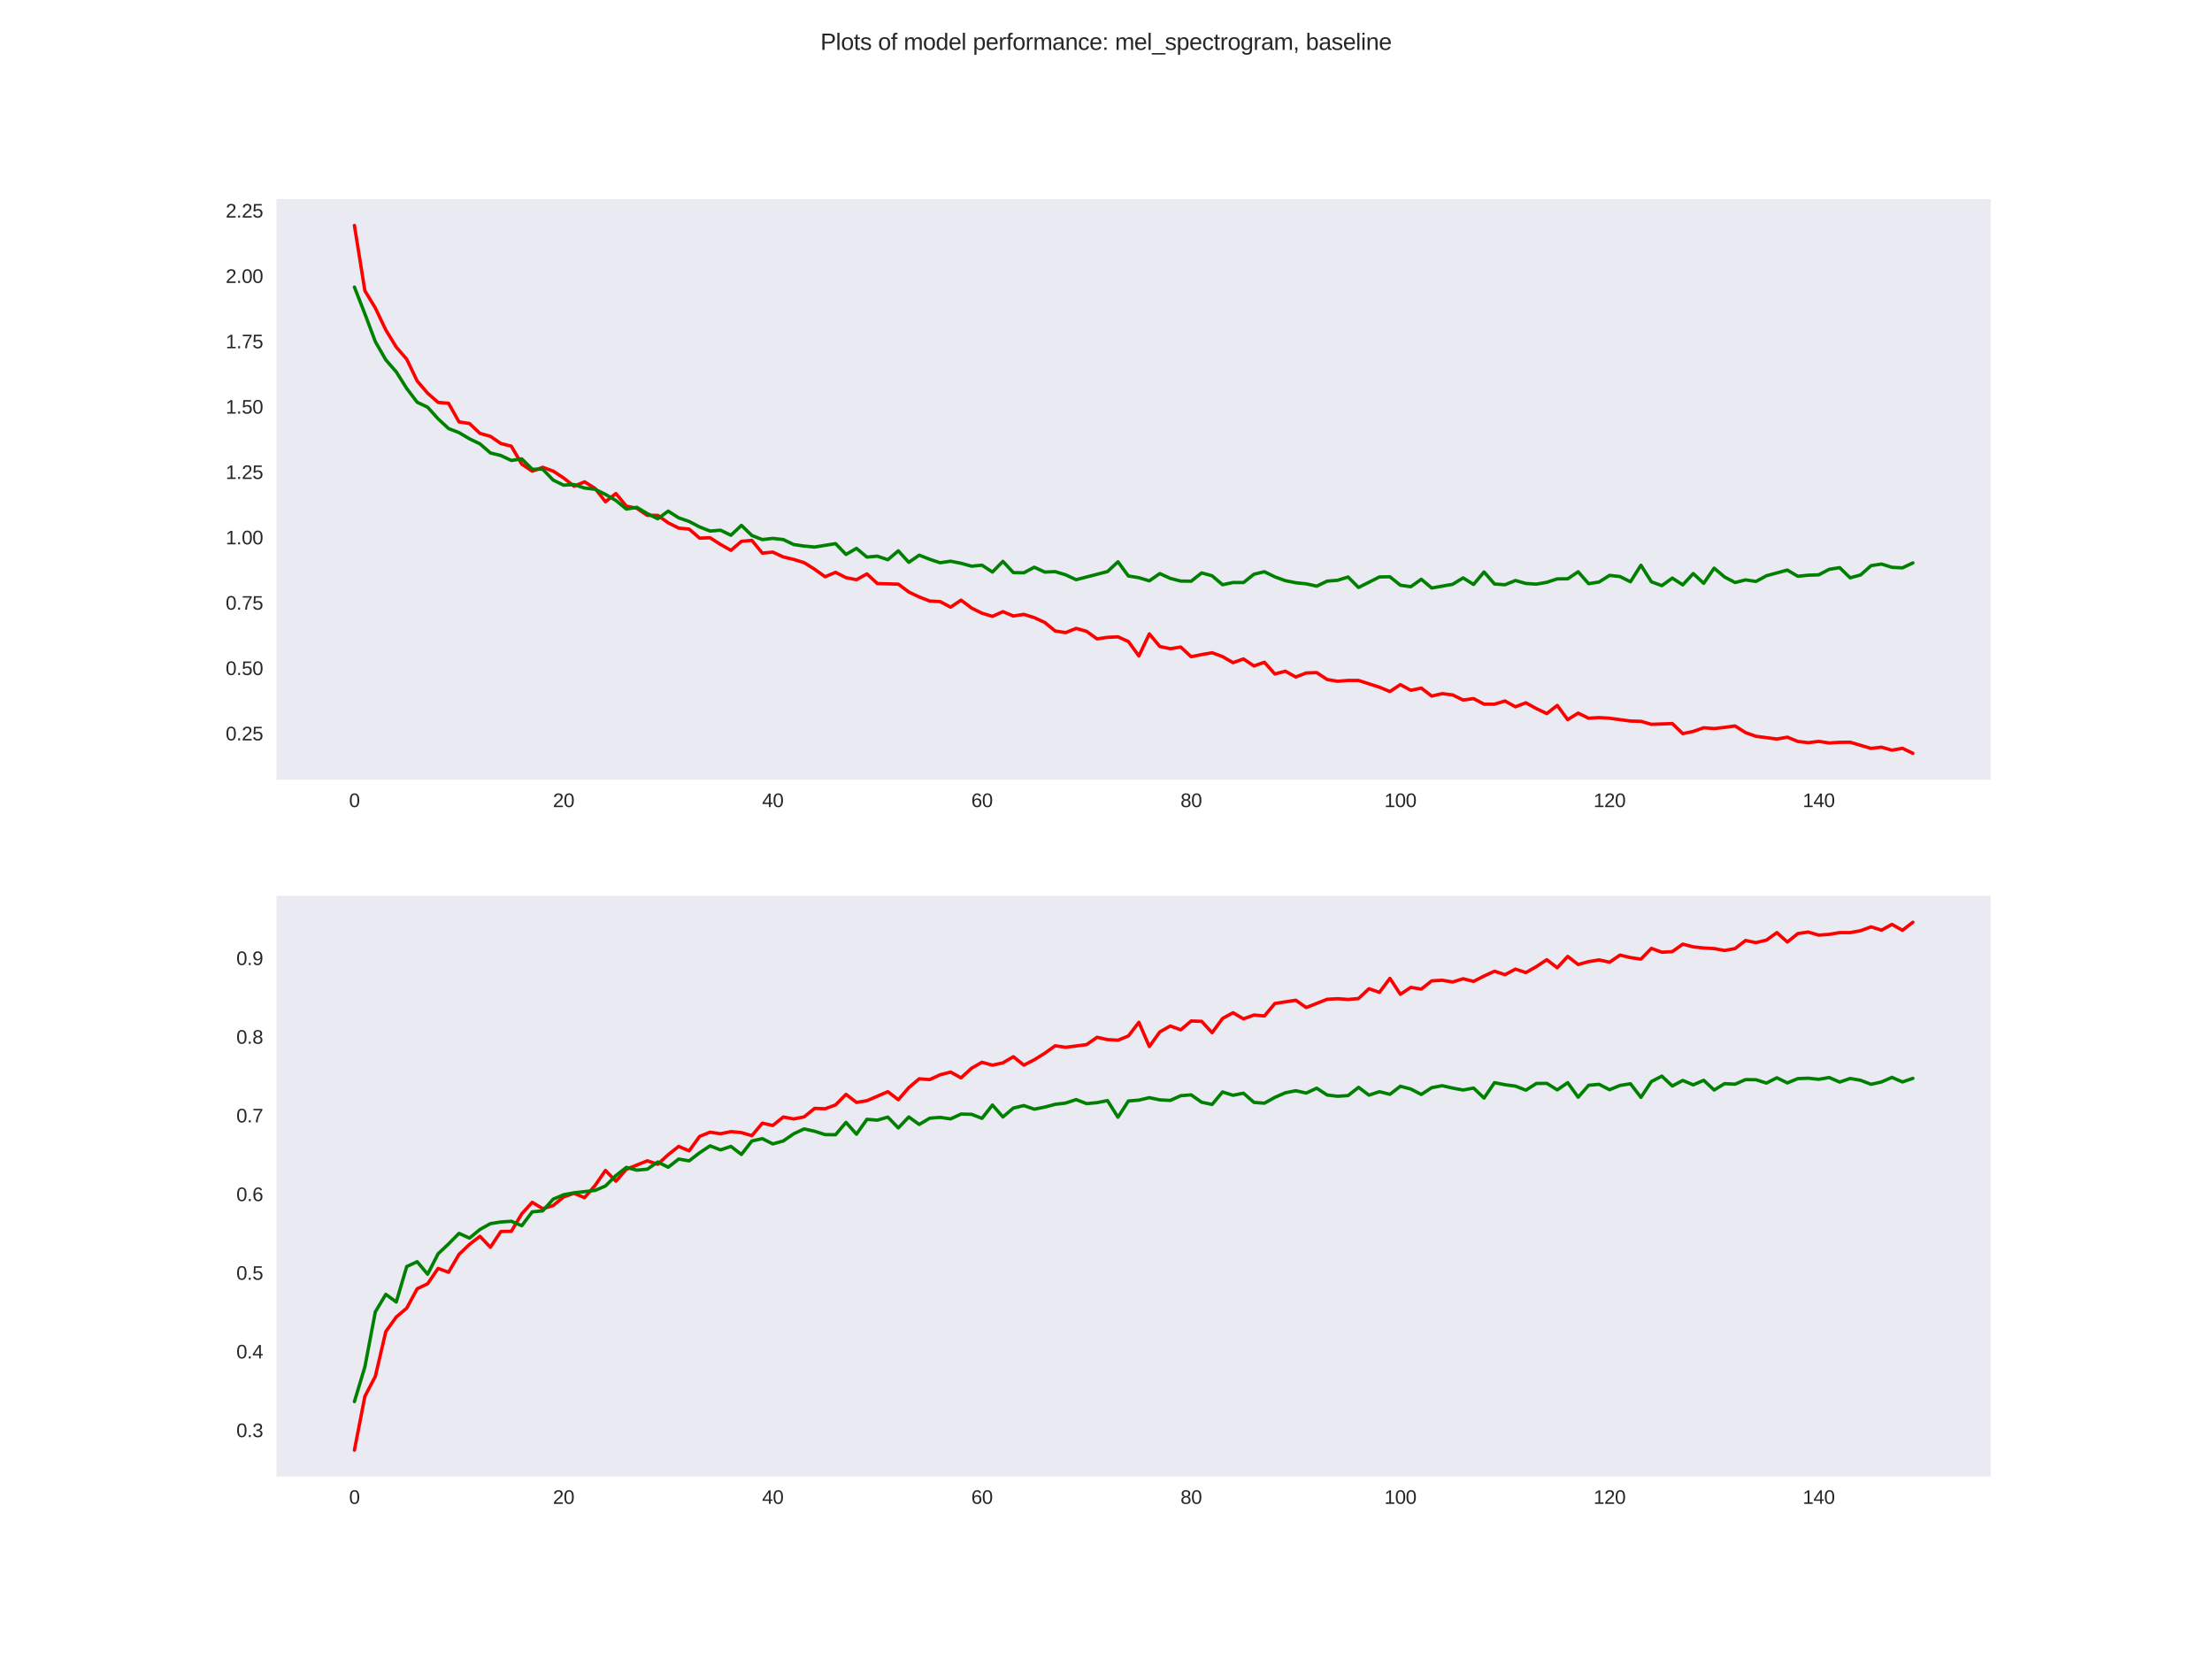 <?xml version="1.0" encoding="utf-8" standalone="no"?>
<!DOCTYPE svg PUBLIC "-//W3C//DTD SVG 1.1//EN"
  "http://www.w3.org/Graphics/SVG/1.1/DTD/svg11.dtd">
<svg xmlns:xlink="http://www.w3.org/1999/xlink" width="1152pt" height="864pt" viewBox="0 0 1152 864" xmlns="http://www.w3.org/2000/svg" version="1.1">
 <defs>
  <style type="text/css">*{stroke-linejoin: round; stroke-linecap: butt}</style>
 </defs>
 <g id="figure_1">
  <g id="patch_1">
   <path d="M 0 864 
L 1152 864 
L 1152 0 
L 0 0 
z
" style="fill: #ffffff"/>
  </g>
  <g id="axes_1">
   <g id="patch_2">
    <path d="M 144 406.08 
L 1036.8 406.08 
L 1036.8 103.68 
L 144 103.68 
z
" style="fill: #eaeaf2"/>
   </g>
   <g id="matplotlib.axis_1">
    <g id="xtick_1">
     <g id="line2d_1"/>
     <g id="text_1">
      <!-- 0 -->
      <g style="fill: #262626" transform="translate(181.801 420.327)scale(0.1 -0.1)">
       <defs>
        <path id="LiberationSans-30" d="M 3309 2203 
Q 3309 1569 3189 1136 
Q 3069 703 2861 436 
Q 2653 169 2372 53 
Q 2091 -63 1772 -63 
Q 1450 -63 1172 53 
Q 894 169 689 434 
Q 484 700 367 1133 
Q 250 1566 250 2203 
Q 250 2869 367 3305 
Q 484 3741 690 4000 
Q 897 4259 1178 4364 
Q 1459 4469 1791 4469 
Q 2106 4469 2382 4364 
Q 2659 4259 2865 4000 
Q 3072 3741 3190 3305 
Q 3309 2869 3309 2203 
z
M 2738 2203 
Q 2738 2728 2675 3076 
Q 2613 3425 2491 3633 
Q 2369 3841 2192 3927 
Q 2016 4013 1791 4013 
Q 1553 4013 1372 3925 
Q 1191 3838 1067 3630 
Q 944 3422 881 3073 
Q 819 2725 819 2203 
Q 819 1697 883 1350 
Q 947 1003 1070 792 
Q 1194 581 1372 489 
Q 1550 397 1778 397 
Q 2000 397 2178 489 
Q 2356 581 2479 792 
Q 2603 1003 2670 1350 
Q 2738 1697 2738 2203 
z
" transform="scale(0.016)"/>
       </defs>
       <use xlink:href="#LiberationSans-30"/>
      </g>
     </g>
    </g>
    <g id="xtick_2">
     <g id="line2d_2"/>
     <g id="text_2">
      <!-- 20 -->
      <g style="fill: #262626" transform="translate(287.965 420.327)scale(0.1 -0.1)">
       <defs>
        <path id="LiberationSans-32" d="M 322 0 
L 322 397 
Q 481 763 711 1042 
Q 941 1322 1194 1548 
Q 1447 1775 1695 1969 
Q 1944 2163 2144 2356 
Q 2344 2550 2467 2762 
Q 2591 2975 2591 3244 
Q 2591 3431 2534 3573 
Q 2478 3716 2372 3812 
Q 2266 3909 2117 3957 
Q 1969 4006 1788 4006 
Q 1619 4006 1470 3959 
Q 1322 3913 1206 3819 
Q 1091 3725 1017 3586 
Q 944 3447 922 3263 
L 347 3316 
Q 375 3553 478 3762 
Q 581 3972 762 4130 
Q 944 4288 1198 4378 
Q 1453 4469 1788 4469 
Q 2116 4469 2372 4391 
Q 2628 4313 2804 4159 
Q 2981 4006 3075 3781 
Q 3169 3556 3169 3263 
Q 3169 3041 3089 2841 
Q 3009 2641 2876 2459 
Q 2744 2278 2569 2109 
Q 2394 1941 2203 1780 
Q 2013 1619 1819 1461 
Q 1625 1303 1454 1143 
Q 1284 984 1150 820 
Q 1016 656 941 478 
L 3238 478 
L 3238 0 
L 322 0 
z
" transform="scale(0.016)"/>
       </defs>
       <use xlink:href="#LiberationSans-32"/>
       <use xlink:href="#LiberationSans-30" x="55.615"/>
      </g>
     </g>
    </g>
    <g id="xtick_3">
     <g id="line2d_3"/>
     <g id="text_3">
      <!-- 40 -->
      <g style="fill: #262626" transform="translate(396.91 420.327)scale(0.1 -0.1)">
       <defs>
        <path id="LiberationSans-34" d="M 2753 997 
L 2753 0 
L 2222 0 
L 2222 997 
L 147 997 
L 147 1434 
L 2163 4403 
L 2753 4403 
L 2753 1441 
L 3372 1441 
L 3372 997 
L 2753 997 
z
M 2222 3769 
Q 2216 3753 2191 3708 
Q 2166 3663 2134 3606 
Q 2103 3550 2070 3492 
Q 2038 3434 2013 3397 
L 884 1734 
Q 869 1709 839 1668 
Q 809 1628 778 1586 
Q 747 1544 715 1503 
Q 684 1463 666 1441 
L 2222 1441 
L 2222 3769 
z
" transform="scale(0.016)"/>
       </defs>
       <use xlink:href="#LiberationSans-34"/>
       <use xlink:href="#LiberationSans-30" x="55.615"/>
      </g>
     </g>
    </g>
    <g id="xtick_4">
     <g id="line2d_4"/>
     <g id="text_4">
      <!-- 60 -->
      <g style="fill: #262626" transform="translate(505.854 420.327)scale(0.1 -0.1)">
       <defs>
        <path id="LiberationSans-36" d="M 3278 1441 
Q 3278 1109 3186 832 
Q 3094 556 2914 357 
Q 2734 159 2468 48 
Q 2203 -63 1856 -63 
Q 1472 -63 1184 84 
Q 897 231 706 507 
Q 516 784 420 1186 
Q 325 1588 325 2100 
Q 325 2688 433 3131 
Q 541 3575 744 3872 
Q 947 4169 1239 4319 
Q 1531 4469 1900 4469 
Q 2125 4469 2322 4422 
Q 2519 4375 2680 4270 
Q 2841 4166 2962 3994 
Q 3084 3822 3156 3572 
L 2619 3475 
Q 2531 3759 2339 3886 
Q 2147 4013 1894 4013 
Q 1663 4013 1475 3903 
Q 1288 3794 1156 3576 
Q 1025 3359 954 3031 
Q 884 2703 884 2266 
Q 1038 2550 1316 2698 
Q 1594 2847 1953 2847 
Q 2253 2847 2497 2750 
Q 2741 2653 2914 2470 
Q 3088 2288 3183 2027 
Q 3278 1766 3278 1441 
z
M 2706 1416 
Q 2706 1644 2650 1828 
Q 2594 2013 2481 2142 
Q 2369 2272 2203 2342 
Q 2038 2413 1819 2413 
Q 1666 2413 1509 2367 
Q 1353 2322 1226 2220 
Q 1100 2119 1020 1953 
Q 941 1788 941 1550 
Q 941 1306 1003 1095 
Q 1066 884 1183 728 
Q 1300 572 1465 481 
Q 1631 391 1838 391 
Q 2041 391 2202 461 
Q 2363 531 2475 664 
Q 2588 797 2647 987 
Q 2706 1178 2706 1416 
z
" transform="scale(0.016)"/>
       </defs>
       <use xlink:href="#LiberationSans-36"/>
       <use xlink:href="#LiberationSans-30" x="55.615"/>
      </g>
     </g>
    </g>
    <g id="xtick_5">
     <g id="line2d_5"/>
     <g id="text_5">
      <!-- 80 -->
      <g style="fill: #262626" transform="translate(614.799 420.327)scale(0.1 -0.1)">
       <defs>
        <path id="LiberationSans-38" d="M 3281 1228 
Q 3281 947 3192 711 
Q 3103 475 2920 303 
Q 2738 131 2453 34 
Q 2169 -63 1781 -63 
Q 1394 -63 1111 34 
Q 828 131 642 301 
Q 456 472 367 708 
Q 278 944 278 1222 
Q 278 1463 351 1650 
Q 425 1838 548 1973 
Q 672 2109 830 2192 
Q 988 2275 1156 2303 
L 1156 2316 
Q 972 2359 826 2456 
Q 681 2553 582 2689 
Q 484 2825 432 2990 
Q 381 3156 381 3341 
Q 381 3572 470 3776 
Q 559 3981 734 4136 
Q 909 4291 1168 4380 
Q 1428 4469 1769 4469 
Q 2128 4469 2392 4378 
Q 2656 4288 2829 4133 
Q 3003 3978 3087 3772 
Q 3172 3566 3172 3334 
Q 3172 3153 3120 2987 
Q 3069 2822 2970 2686 
Q 2872 2550 2726 2454 
Q 2581 2359 2391 2322 
L 2391 2309 
Q 2581 2278 2743 2195 
Q 2906 2113 3025 1977 
Q 3144 1841 3212 1653 
Q 3281 1466 3281 1228 
z
M 2588 3303 
Q 2588 3469 2545 3606 
Q 2503 3744 2406 3842 
Q 2309 3941 2153 3995 
Q 1997 4050 1769 4050 
Q 1547 4050 1394 3995 
Q 1241 3941 1142 3842 
Q 1044 3744 1000 3606 
Q 956 3469 956 3303 
Q 956 3172 990 3034 
Q 1025 2897 1115 2784 
Q 1206 2672 1365 2600 
Q 1525 2528 1775 2528 
Q 2041 2528 2202 2600 
Q 2363 2672 2448 2784 
Q 2534 2897 2561 3034 
Q 2588 3172 2588 3303 
z
M 2697 1281 
Q 2697 1441 2653 1589 
Q 2609 1738 2503 1852 
Q 2397 1966 2217 2036 
Q 2038 2106 1769 2106 
Q 1522 2106 1348 2036 
Q 1175 1966 1067 1850 
Q 959 1734 909 1582 
Q 859 1431 859 1269 
Q 859 1066 909 898 
Q 959 731 1068 611 
Q 1178 491 1356 425 
Q 1534 359 1788 359 
Q 2044 359 2219 425 
Q 2394 491 2500 611 
Q 2606 731 2651 901 
Q 2697 1072 2697 1281 
z
" transform="scale(0.016)"/>
       </defs>
       <use xlink:href="#LiberationSans-38"/>
       <use xlink:href="#LiberationSans-30" x="55.615"/>
      </g>
     </g>
    </g>
    <g id="xtick_6">
     <g id="line2d_6"/>
     <g id="text_6">
      <!-- 100 -->
      <g style="fill: #262626" transform="translate(720.963 420.327)scale(0.1 -0.1)">
       <defs>
        <path id="LiberationSans-31" d="M 488 0 
L 488 478 
L 1609 478 
L 1609 3866 
L 616 3156 
L 616 3688 
L 1656 4403 
L 2175 4403 
L 2175 478 
L 3247 478 
L 3247 0 
L 488 0 
z
" transform="scale(0.016)"/>
       </defs>
       <use xlink:href="#LiberationSans-31"/>
       <use xlink:href="#LiberationSans-30" x="55.615"/>
       <use xlink:href="#LiberationSans-30" x="111.23"/>
      </g>
     </g>
    </g>
    <g id="xtick_7">
     <g id="line2d_7"/>
     <g id="text_7">
      <!-- 120 -->
      <g style="fill: #262626" transform="translate(829.907 420.327)scale(0.1 -0.1)">
       <use xlink:href="#LiberationSans-31"/>
       <use xlink:href="#LiberationSans-32" x="55.615"/>
       <use xlink:href="#LiberationSans-30" x="111.23"/>
      </g>
     </g>
    </g>
    <g id="xtick_8">
     <g id="line2d_8"/>
     <g id="text_8">
      <!-- 140 -->
      <g style="fill: #262626" transform="translate(938.852 420.327)scale(0.1 -0.1)">
       <use xlink:href="#LiberationSans-31"/>
       <use xlink:href="#LiberationSans-34" x="55.615"/>
       <use xlink:href="#LiberationSans-30" x="111.23"/>
      </g>
     </g>
    </g>
   </g>
   <g id="matplotlib.axis_2">
    <g id="ytick_1">
     <g id="line2d_9"/>
     <g id="text_9">
      <!-- 0.25 -->
      <g style="fill: #262626" transform="translate(117.539 385.585)scale(0.1 -0.1)">
       <defs>
        <path id="LiberationSans-2e" d="M 584 0 
L 584 684 
L 1194 684 
L 1194 0 
L 584 0 
z
" transform="scale(0.016)"/>
        <path id="LiberationSans-35" d="M 3291 1434 
Q 3291 1103 3191 828 
Q 3091 553 2894 354 
Q 2697 156 2405 46 
Q 2113 -63 1728 -63 
Q 1381 -63 1123 18 
Q 866 100 687 242 
Q 509 384 404 575 
Q 300 766 256 984 
L 825 1050 
Q 859 925 921 808 
Q 984 691 1092 598 
Q 1200 506 1358 451 
Q 1516 397 1741 397 
Q 1959 397 2137 464 
Q 2316 531 2442 662 
Q 2569 794 2637 984 
Q 2706 1175 2706 1422 
Q 2706 1625 2640 1795 
Q 2575 1966 2453 2089 
Q 2331 2213 2154 2281 
Q 1978 2350 1753 2350 
Q 1613 2350 1494 2325 
Q 1375 2300 1273 2256 
Q 1172 2213 1089 2155 
Q 1006 2097 934 2034 
L 384 2034 
L 531 4403 
L 3034 4403 
L 3034 3925 
L 1044 3925 
L 959 2528 
Q 1109 2644 1334 2726 
Q 1559 2809 1869 2809 
Q 2197 2809 2459 2709 
Q 2722 2609 2906 2426 
Q 3091 2244 3191 1991 
Q 3291 1738 3291 1434 
z
" transform="scale(0.016)"/>
       </defs>
       <use xlink:href="#LiberationSans-30"/>
       <use xlink:href="#LiberationSans-2e" x="55.615"/>
       <use xlink:href="#LiberationSans-32" x="83.398"/>
       <use xlink:href="#LiberationSans-35" x="139.014"/>
      </g>
     </g>
    </g>
    <g id="ytick_2">
     <g id="line2d_10"/>
     <g id="text_10">
      <!-- 0.50 -->
      <g style="fill: #262626" transform="translate(117.539 351.552)scale(0.1 -0.1)">
       <use xlink:href="#LiberationSans-30"/>
       <use xlink:href="#LiberationSans-2e" x="55.615"/>
       <use xlink:href="#LiberationSans-35" x="83.398"/>
       <use xlink:href="#LiberationSans-30" x="139.014"/>
      </g>
     </g>
    </g>
    <g id="ytick_3">
     <g id="line2d_11"/>
     <g id="text_11">
      <!-- 0.75 -->
      <g style="fill: #262626" transform="translate(117.539 317.518)scale(0.1 -0.1)">
       <defs>
        <path id="LiberationSans-37" d="M 3238 3947 
Q 2906 3441 2628 2973 
Q 2350 2506 2150 2032 
Q 1950 1559 1839 1061 
Q 1728 563 1728 0 
L 1141 0 
Q 1141 528 1266 1036 
Q 1391 1544 1603 2033 
Q 1816 2522 2097 2994 
Q 2378 3466 2694 3925 
L 328 3925 
L 328 4403 
L 3238 4403 
L 3238 3947 
z
" transform="scale(0.016)"/>
       </defs>
       <use xlink:href="#LiberationSans-30"/>
       <use xlink:href="#LiberationSans-2e" x="55.615"/>
       <use xlink:href="#LiberationSans-37" x="83.398"/>
       <use xlink:href="#LiberationSans-35" x="139.014"/>
      </g>
     </g>
    </g>
    <g id="ytick_4">
     <g id="line2d_12"/>
     <g id="text_12">
      <!-- 1.00 -->
      <g style="fill: #262626" transform="translate(117.539 283.485)scale(0.1 -0.1)">
       <use xlink:href="#LiberationSans-31"/>
       <use xlink:href="#LiberationSans-2e" x="55.615"/>
       <use xlink:href="#LiberationSans-30" x="83.398"/>
       <use xlink:href="#LiberationSans-30" x="139.014"/>
      </g>
     </g>
    </g>
    <g id="ytick_5">
     <g id="line2d_13"/>
     <g id="text_13">
      <!-- 1.25 -->
      <g style="fill: #262626" transform="translate(117.539 249.451)scale(0.1 -0.1)">
       <use xlink:href="#LiberationSans-31"/>
       <use xlink:href="#LiberationSans-2e" x="55.615"/>
       <use xlink:href="#LiberationSans-32" x="83.398"/>
       <use xlink:href="#LiberationSans-35" x="139.014"/>
      </g>
     </g>
    </g>
    <g id="ytick_6">
     <g id="line2d_14"/>
     <g id="text_14">
      <!-- 1.50 -->
      <g style="fill: #262626" transform="translate(117.539 215.418)scale(0.1 -0.1)">
       <use xlink:href="#LiberationSans-31"/>
       <use xlink:href="#LiberationSans-2e" x="55.615"/>
       <use xlink:href="#LiberationSans-35" x="83.398"/>
       <use xlink:href="#LiberationSans-30" x="139.014"/>
      </g>
     </g>
    </g>
    <g id="ytick_7">
     <g id="line2d_15"/>
     <g id="text_15">
      <!-- 1.75 -->
      <g style="fill: #262626" transform="translate(117.539 181.385)scale(0.1 -0.1)">
       <use xlink:href="#LiberationSans-31"/>
       <use xlink:href="#LiberationSans-2e" x="55.615"/>
       <use xlink:href="#LiberationSans-37" x="83.398"/>
       <use xlink:href="#LiberationSans-35" x="139.014"/>
      </g>
     </g>
    </g>
    <g id="ytick_8">
     <g id="line2d_16"/>
     <g id="text_16">
      <!-- 2.00 -->
      <g style="fill: #262626" transform="translate(117.539 147.351)scale(0.1 -0.1)">
       <use xlink:href="#LiberationSans-32"/>
       <use xlink:href="#LiberationSans-2e" x="55.615"/>
       <use xlink:href="#LiberationSans-30" x="83.398"/>
       <use xlink:href="#LiberationSans-30" x="139.014"/>
      </g>
     </g>
    </g>
    <g id="ytick_9">
     <g id="line2d_17"/>
     <g id="text_17">
      <!-- 2.25 -->
      <g style="fill: #262626" transform="translate(117.539 113.318)scale(0.1 -0.1)">
       <use xlink:href="#LiberationSans-32"/>
       <use xlink:href="#LiberationSans-2e" x="55.615"/>
       <use xlink:href="#LiberationSans-32" x="83.398"/>
       <use xlink:href="#LiberationSans-35" x="139.014"/>
      </g>
     </g>
    </g>
   </g>
   <g id="line2d_18">
    <path d="M 184.582 117.425 
L 190.029 151.424 
L 195.476 160.401 
L 200.923 171.836 
L 206.371 180.761 
L 211.818 187.081 
L 217.265 198.418 
L 222.712 204.777 
L 228.16 209.582 
L 233.607 210.04 
L 239.054 219.732 
L 244.501 220.563 
L 249.949 225.695 
L 255.396 227.242 
L 260.843 230.984 
L 266.29 232.376 
L 271.737 241.726 
L 277.185 245.399 
L 282.632 243.365 
L 288.079 245.351 
L 293.526 248.928 
L 298.974 253.207 
L 304.421 250.943 
L 309.868 254.333 
L 315.315 261.297 
L 320.762 257.03 
L 326.21 263.604 
L 331.657 264.713 
L 337.104 268.389 
L 342.551 268.405 
L 347.999 272.297 
L 353.446 275.02 
L 358.893 275.553 
L 364.34 280.247 
L 369.787 280.067 
L 375.235 283.535 
L 380.682 286.614 
L 386.129 281.926 
L 391.576 281.439 
L 397.024 288.068 
L 402.471 287.528 
L 407.918 290.06 
L 413.365 291.352 
L 418.812 293.038 
L 424.26 296.477 
L 429.707 300.368 
L 435.154 298.07 
L 440.601 300.857 
L 446.049 301.899 
L 451.496 298.895 
L 456.943 303.915 
L 467.837 304.216 
L 473.285 308.312 
L 478.732 310.896 
L 484.179 313.016 
L 489.626 313.323 
L 495.074 316.205 
L 500.521 312.555 
L 505.968 316.643 
L 511.415 319.36 
L 516.862 320.992 
L 522.31 318.55 
L 527.757 320.813 
L 533.204 319.965 
L 538.651 321.673 
L 544.099 324.172 
L 549.546 328.634 
L 554.993 329.466 
L 560.44 327.265 
L 565.887 328.803 
L 571.335 332.728 
L 576.782 331.915 
L 582.229 331.681 
L 587.676 334.106 
L 593.124 341.622 
L 598.571 330.124 
L 604.018 336.675 
L 609.465 337.862 
L 614.913 336.98 
L 620.36 342.031 
L 625.807 340.912 
L 631.254 339.947 
L 636.701 341.954 
L 642.149 345.111 
L 647.596 343.178 
L 653.043 346.829 
L 658.49 344.904 
L 663.938 351.009 
L 669.385 349.552 
L 674.832 352.575 
L 680.279 350.485 
L 685.726 350.288 
L 691.174 353.878 
L 696.621 354.808 
L 702.068 354.364 
L 707.515 354.377 
L 718.41 357.882 
L 723.857 360.143 
L 729.304 356.545 
L 734.751 359.507 
L 740.199 358.358 
L 745.646 362.512 
L 751.093 361.245 
L 756.54 361.921 
L 761.988 364.573 
L 767.435 363.826 
L 772.882 366.723 
L 778.329 366.741 
L 783.776 365.061 
L 789.224 368.1 
L 794.671 366.012 
L 800.118 369.036 
L 805.565 371.619 
L 811.013 367.384 
L 816.46 374.784 
L 821.907 371.381 
L 827.354 374.054 
L 832.801 373.722 
L 838.249 374.049 
L 849.143 375.517 
L 854.59 375.668 
L 860.038 377.222 
L 870.932 376.831 
L 876.379 382.065 
L 881.826 380.929 
L 887.274 379.01 
L 892.721 379.43 
L 898.168 378.814 
L 903.615 378.076 
L 909.063 381.536 
L 914.51 383.463 
L 925.404 384.875 
L 930.851 383.923 
L 936.299 386.141 
L 941.746 386.782 
L 947.193 386.112 
L 952.64 386.941 
L 958.088 386.597 
L 963.535 386.544 
L 974.429 389.767 
L 979.877 389.132 
L 985.324 390.704 
L 990.771 389.696 
L 996.218 392.335 
L 996.218 392.335 
" clip-path="url(#pcbe5703981)" style="fill: none; stroke: #ff0000; stroke-width: 1.75; stroke-linecap: round"/>
   </g>
   <g id="line2d_19">
    <path d="M 184.582 149.525 
L 190.029 163.458 
L 195.476 177.924 
L 200.923 187.405 
L 206.371 193.67 
L 211.818 202.319 
L 217.265 209.486 
L 222.712 212.07 
L 228.16 218.121 
L 233.607 223.188 
L 239.054 225.299 
L 244.501 228.537 
L 249.949 231.14 
L 255.396 235.896 
L 260.843 237.243 
L 266.29 239.805 
L 271.737 238.99 
L 277.185 244.391 
L 282.632 244.359 
L 288.079 250.013 
L 293.526 252.676 
L 298.974 252.361 
L 304.421 254.174 
L 309.868 254.793 
L 315.315 257.489 
L 320.762 260.661 
L 326.21 265.119 
L 331.657 264.215 
L 337.104 267.478 
L 342.551 270.172 
L 347.999 266.191 
L 353.446 269.676 
L 358.893 271.576 
L 364.34 274.417 
L 369.787 276.566 
L 375.235 276.136 
L 380.682 278.753 
L 386.129 273.602 
L 391.576 278.886 
L 397.024 281.008 
L 402.471 280.389 
L 407.918 280.995 
L 413.365 283.595 
L 418.812 284.389 
L 424.26 284.897 
L 435.154 283.118 
L 440.601 288.754 
L 446.049 285.587 
L 451.496 290.132 
L 456.943 289.644 
L 462.39 291.498 
L 467.837 286.868 
L 473.285 292.851 
L 478.732 289.139 
L 484.179 291.266 
L 489.626 293.079 
L 495.074 292.267 
L 500.521 293.355 
L 505.968 294.867 
L 511.415 294.347 
L 516.862 297.923 
L 522.31 292.348 
L 527.757 298.218 
L 533.204 298.301 
L 538.651 295.409 
L 544.099 297.929 
L 549.546 297.702 
L 554.993 299.365 
L 560.44 301.903 
L 576.782 297.671 
L 582.229 292.572 
L 587.676 299.971 
L 593.124 300.86 
L 598.571 302.492 
L 604.018 298.715 
L 609.465 301.218 
L 614.913 302.625 
L 620.36 302.695 
L 625.807 298.37 
L 631.254 299.863 
L 636.701 304.522 
L 642.149 303.36 
L 647.596 303.385 
L 653.043 299.058 
L 658.49 297.751 
L 663.938 300.42 
L 669.385 302.406 
L 674.832 303.494 
L 680.279 304.051 
L 685.726 305.267 
L 691.174 302.647 
L 696.621 302.209 
L 702.068 300.498 
L 707.515 305.964 
L 718.41 300.483 
L 723.857 300.374 
L 729.304 304.78 
L 734.751 305.551 
L 740.199 301.684 
L 745.646 306.225 
L 756.54 304.295 
L 761.988 300.965 
L 767.435 304.377 
L 772.882 297.879 
L 778.329 304.135 
L 783.776 304.532 
L 789.224 302.332 
L 794.671 303.859 
L 800.118 304.22 
L 805.565 303.265 
L 811.013 301.466 
L 816.46 301.442 
L 821.907 297.774 
L 827.354 303.984 
L 832.801 303.106 
L 838.249 299.65 
L 843.696 300.263 
L 849.143 302.991 
L 854.59 294.358 
L 860.038 303.001 
L 865.485 304.998 
L 870.932 301.064 
L 876.379 304.601 
L 881.826 298.711 
L 887.274 303.777 
L 892.721 295.896 
L 898.168 300.505 
L 903.615 303.379 
L 909.063 302.008 
L 914.51 302.823 
L 919.957 299.848 
L 930.851 296.895 
L 936.299 300.123 
L 941.746 299.569 
L 947.193 299.364 
L 952.64 296.501 
L 958.088 295.63 
L 963.535 300.914 
L 968.982 299.441 
L 974.429 294.586 
L 979.877 293.755 
L 985.324 295.452 
L 990.771 295.749 
L 996.218 293.162 
L 996.218 293.162 
" clip-path="url(#pcbe5703981)" style="fill: none; stroke: #008000; stroke-width: 1.75; stroke-linecap: round"/>
   </g>
   <g id="patch_3">
    <path d="M 144 406.08 
L 144 103.68 
" style="fill: none"/>
   </g>
   <g id="patch_4">
    <path d="M 1036.8 406.08 
L 1036.8 103.68 
" style="fill: none"/>
   </g>
   <g id="patch_5">
    <path d="M 144 406.08 
L 1036.8 406.08 
" style="fill: none"/>
   </g>
   <g id="patch_6">
    <path d="M 144 103.68 
L 1036.8 103.68 
" style="fill: none"/>
   </g>
  </g>
  <g id="axes_2">
   <g id="patch_7">
    <path d="M 144 768.96 
L 1036.8 768.96 
L 1036.8 466.56 
L 144 466.56 
z
" style="fill: #eaeaf2"/>
   </g>
   <g id="matplotlib.axis_3">
    <g id="xtick_9">
     <g id="line2d_20"/>
     <g id="text_18">
      <!-- 0 -->
      <g style="fill: #262626" transform="translate(181.801 783.207)scale(0.1 -0.1)">
       <use xlink:href="#LiberationSans-30"/>
      </g>
     </g>
    </g>
    <g id="xtick_10">
     <g id="line2d_21"/>
     <g id="text_19">
      <!-- 20 -->
      <g style="fill: #262626" transform="translate(287.965 783.207)scale(0.1 -0.1)">
       <use xlink:href="#LiberationSans-32"/>
       <use xlink:href="#LiberationSans-30" x="55.615"/>
      </g>
     </g>
    </g>
    <g id="xtick_11">
     <g id="line2d_22"/>
     <g id="text_20">
      <!-- 40 -->
      <g style="fill: #262626" transform="translate(396.91 783.207)scale(0.1 -0.1)">
       <use xlink:href="#LiberationSans-34"/>
       <use xlink:href="#LiberationSans-30" x="55.615"/>
      </g>
     </g>
    </g>
    <g id="xtick_12">
     <g id="line2d_23"/>
     <g id="text_21">
      <!-- 60 -->
      <g style="fill: #262626" transform="translate(505.854 783.207)scale(0.1 -0.1)">
       <use xlink:href="#LiberationSans-36"/>
       <use xlink:href="#LiberationSans-30" x="55.615"/>
      </g>
     </g>
    </g>
    <g id="xtick_13">
     <g id="line2d_24"/>
     <g id="text_22">
      <!-- 80 -->
      <g style="fill: #262626" transform="translate(614.799 783.207)scale(0.1 -0.1)">
       <use xlink:href="#LiberationSans-38"/>
       <use xlink:href="#LiberationSans-30" x="55.615"/>
      </g>
     </g>
    </g>
    <g id="xtick_14">
     <g id="line2d_25"/>
     <g id="text_23">
      <!-- 100 -->
      <g style="fill: #262626" transform="translate(720.963 783.207)scale(0.1 -0.1)">
       <use xlink:href="#LiberationSans-31"/>
       <use xlink:href="#LiberationSans-30" x="55.615"/>
       <use xlink:href="#LiberationSans-30" x="111.23"/>
      </g>
     </g>
    </g>
    <g id="xtick_15">
     <g id="line2d_26"/>
     <g id="text_24">
      <!-- 120 -->
      <g style="fill: #262626" transform="translate(829.907 783.207)scale(0.1 -0.1)">
       <use xlink:href="#LiberationSans-31"/>
       <use xlink:href="#LiberationSans-32" x="55.615"/>
       <use xlink:href="#LiberationSans-30" x="111.23"/>
      </g>
     </g>
    </g>
    <g id="xtick_16">
     <g id="line2d_27"/>
     <g id="text_25">
      <!-- 140 -->
      <g style="fill: #262626" transform="translate(938.852 783.207)scale(0.1 -0.1)">
       <use xlink:href="#LiberationSans-31"/>
       <use xlink:href="#LiberationSans-34" x="55.615"/>
       <use xlink:href="#LiberationSans-30" x="111.23"/>
      </g>
     </g>
    </g>
   </g>
   <g id="matplotlib.axis_4">
    <g id="ytick_10">
     <g id="line2d_28"/>
     <g id="text_26">
      <!-- 0.3 -->
      <g style="fill: #262626" transform="translate(123.1 748.454)scale(0.1 -0.1)">
       <defs>
        <path id="LiberationSans-33" d="M 3278 1216 
Q 3278 913 3179 675 
Q 3081 438 2892 273 
Q 2703 109 2423 23 
Q 2144 -63 1784 -63 
Q 1375 -63 1095 39 
Q 816 141 634 308 
Q 453 475 362 689 
Q 272 903 244 1131 
L 825 1184 
Q 850 1009 917 865 
Q 984 722 1100 619 
Q 1216 516 1384 459 
Q 1553 403 1784 403 
Q 2209 403 2451 612 
Q 2694 822 2694 1234 
Q 2694 1478 2586 1626 
Q 2478 1775 2317 1858 
Q 2156 1941 1967 1969 
Q 1778 1997 1619 1997 
L 1300 1997 
L 1300 2484 
L 1606 2484 
Q 1766 2484 1937 2517 
Q 2109 2550 2251 2636 
Q 2394 2722 2486 2869 
Q 2578 3016 2578 3244 
Q 2578 3597 2370 3801 
Q 2163 4006 1753 4006 
Q 1381 4006 1151 3815 
Q 922 3625 884 3278 
L 319 3322 
Q 353 3613 478 3828 
Q 603 4044 795 4186 
Q 988 4328 1234 4398 
Q 1481 4469 1759 4469 
Q 2128 4469 2393 4376 
Q 2659 4284 2828 4126 
Q 2997 3969 3076 3756 
Q 3156 3544 3156 3303 
Q 3156 3109 3103 2940 
Q 3050 2772 2937 2637 
Q 2825 2503 2651 2406 
Q 2478 2309 2234 2259 
L 2234 2247 
Q 2500 2219 2697 2126 
Q 2894 2034 3022 1896 
Q 3150 1759 3214 1584 
Q 3278 1409 3278 1216 
z
" transform="scale(0.016)"/>
       </defs>
       <use xlink:href="#LiberationSans-30"/>
       <use xlink:href="#LiberationSans-2e" x="55.615"/>
       <use xlink:href="#LiberationSans-33" x="83.398"/>
      </g>
     </g>
    </g>
    <g id="ytick_11">
     <g id="line2d_29"/>
     <g id="text_27">
      <!-- 0.4 -->
      <g style="fill: #262626" transform="translate(123.1 707.478)scale(0.1 -0.1)">
       <use xlink:href="#LiberationSans-30"/>
       <use xlink:href="#LiberationSans-2e" x="55.615"/>
       <use xlink:href="#LiberationSans-34" x="83.398"/>
      </g>
     </g>
    </g>
    <g id="ytick_12">
     <g id="line2d_30"/>
     <g id="text_28">
      <!-- 0.5 -->
      <g style="fill: #262626" transform="translate(123.1 666.501)scale(0.1 -0.1)">
       <use xlink:href="#LiberationSans-30"/>
       <use xlink:href="#LiberationSans-2e" x="55.615"/>
       <use xlink:href="#LiberationSans-35" x="83.398"/>
      </g>
     </g>
    </g>
    <g id="ytick_13">
     <g id="line2d_31"/>
     <g id="text_29">
      <!-- 0.6 -->
      <g style="fill: #262626" transform="translate(123.1 625.525)scale(0.1 -0.1)">
       <use xlink:href="#LiberationSans-30"/>
       <use xlink:href="#LiberationSans-2e" x="55.615"/>
       <use xlink:href="#LiberationSans-36" x="83.398"/>
      </g>
     </g>
    </g>
    <g id="ytick_14">
     <g id="line2d_32"/>
     <g id="text_30">
      <!-- 0.7 -->
      <g style="fill: #262626" transform="translate(123.1 584.549)scale(0.1 -0.1)">
       <use xlink:href="#LiberationSans-30"/>
       <use xlink:href="#LiberationSans-2e" x="55.615"/>
       <use xlink:href="#LiberationSans-37" x="83.398"/>
      </g>
     </g>
    </g>
    <g id="ytick_15">
     <g id="line2d_33"/>
     <g id="text_31">
      <!-- 0.8 -->
      <g style="fill: #262626" transform="translate(123.1 543.573)scale(0.1 -0.1)">
       <use xlink:href="#LiberationSans-30"/>
       <use xlink:href="#LiberationSans-2e" x="55.615"/>
       <use xlink:href="#LiberationSans-38" x="83.398"/>
      </g>
     </g>
    </g>
    <g id="ytick_16">
     <g id="line2d_34"/>
     <g id="text_32">
      <!-- 0.9 -->
      <g style="fill: #262626" transform="translate(123.1 502.596)scale(0.1 -0.1)">
       <defs>
        <path id="LiberationSans-39" d="M 3256 2291 
Q 3256 1703 3145 1261 
Q 3034 819 2828 525 
Q 2622 231 2326 84 
Q 2031 -63 1663 -63 
Q 1409 -63 1206 -11 
Q 1003 41 843 150 
Q 684 259 571 434 
Q 459 609 391 856 
L 928 941 
Q 1016 656 1202 523 
Q 1388 391 1672 391 
Q 1900 391 2089 498 
Q 2278 606 2411 822 
Q 2544 1038 2619 1363 
Q 2694 1688 2700 2125 
Q 2634 1978 2520 1862 
Q 2406 1747 2261 1667 
Q 2116 1588 1947 1545 
Q 1778 1503 1606 1503 
Q 1306 1503 1064 1611 
Q 822 1719 653 1912 
Q 484 2106 392 2379 
Q 300 2653 300 2988 
Q 300 3328 398 3603 
Q 497 3878 684 4070 
Q 872 4263 1145 4366 
Q 1419 4469 1766 4469 
Q 2500 4469 2878 3925 
Q 3256 3381 3256 2291 
z
M 2644 2834 
Q 2644 3078 2586 3293 
Q 2528 3509 2414 3668 
Q 2300 3828 2133 3920 
Q 1966 4013 1747 4013 
Q 1544 4013 1381 3941 
Q 1219 3869 1106 3736 
Q 994 3603 933 3412 
Q 872 3222 872 2988 
Q 872 2766 926 2575 
Q 981 2384 1090 2245 
Q 1200 2106 1362 2026 
Q 1525 1947 1741 1947 
Q 1897 1947 2058 2000 
Q 2219 2053 2348 2162 
Q 2478 2272 2561 2439 
Q 2644 2606 2644 2834 
z
" transform="scale(0.016)"/>
       </defs>
       <use xlink:href="#LiberationSans-30"/>
       <use xlink:href="#LiberationSans-2e" x="55.615"/>
       <use xlink:href="#LiberationSans-39" x="83.398"/>
      </g>
     </g>
    </g>
   </g>
   <g id="line2d_35">
    <path d="M 184.582 755.215 
L 190.029 727.203 
L 195.476 716.799 
L 200.923 693.49 
L 206.371 685.887 
L 211.818 681.285 
L 217.265 671.181 
L 222.712 668.58 
L 228.16 660.577 
L 233.607 662.578 
L 239.054 653.274 
L 244.501 648.072 
L 249.949 643.87 
L 255.396 649.573 
L 260.843 641.369 
L 266.29 641.269 
L 271.737 632.166 
L 277.185 626.163 
L 282.632 629.465 
L 288.079 627.864 
L 293.526 623.362 
L 298.974 621.461 
L 304.421 623.762 
L 309.868 617.46 
L 315.315 609.557 
L 320.762 615.159 
L 326.21 608.957 
L 337.104 604.555 
L 342.551 606.355 
L 347.999 601.353 
L 353.446 597.052 
L 358.893 599.353 
L 364.34 591.85 
L 369.787 589.649 
L 375.235 590.449 
L 380.682 589.349 
L 386.129 589.849 
L 391.576 591.45 
L 397.024 584.947 
L 402.471 586.147 
L 407.918 581.746 
L 413.365 582.746 
L 418.812 581.646 
L 424.26 577.244 
L 429.707 577.444 
L 435.154 575.443 
L 440.601 569.941 
L 446.049 574.143 
L 451.496 573.242 
L 462.39 568.54 
L 467.837 572.742 
L 473.285 566.44 
L 478.732 561.838 
L 484.179 562.238 
L 489.626 559.737 
L 495.074 558.336 
L 500.521 561.338 
L 505.968 556.336 
L 511.415 553.234 
L 516.862 554.735 
L 522.31 553.535 
L 527.757 550.333 
L 533.204 554.735 
L 538.651 551.934 
L 544.099 548.533 
L 549.546 544.631 
L 554.993 545.431 
L 565.887 544.031 
L 571.335 540.229 
L 576.782 541.43 
L 582.229 541.73 
L 587.676 539.529 
L 593.124 532.426 
L 598.571 545.031 
L 604.018 537.428 
L 609.465 534.327 
L 614.913 536.328 
L 620.36 531.726 
L 625.807 531.926 
L 631.254 537.828 
L 636.701 530.425 
L 642.149 527.424 
L 647.596 530.625 
L 653.043 528.625 
L 658.49 529.125 
L 663.938 522.622 
L 674.832 520.922 
L 680.279 524.723 
L 691.174 520.421 
L 696.621 520.121 
L 702.068 520.521 
L 707.515 520.021 
L 712.963 514.919 
L 718.41 516.82 
L 723.857 509.517 
L 729.304 517.82 
L 734.751 514.219 
L 740.199 515.119 
L 745.646 510.818 
L 751.093 510.517 
L 756.54 511.418 
L 761.988 509.717 
L 767.435 511.118 
L 772.882 508.317 
L 778.329 505.816 
L 783.776 507.616 
L 789.224 504.715 
L 794.671 506.516 
L 800.118 503.415 
L 805.565 499.813 
L 811.013 504.015 
L 816.46 498.113 
L 821.907 502.314 
L 827.354 500.814 
L 832.801 499.913 
L 838.249 501.114 
L 843.696 497.412 
L 849.143 498.713 
L 854.59 499.513 
L 860.038 493.911 
L 865.485 495.912 
L 870.932 495.612 
L 876.379 491.71 
L 881.826 493.111 
L 887.274 493.711 
L 892.721 494.011 
L 898.168 495.011 
L 903.615 494.011 
L 909.063 489.809 
L 914.51 490.91 
L 919.957 489.609 
L 925.404 485.708 
L 930.851 490.61 
L 936.299 486.208 
L 941.746 485.407 
L 947.193 487.008 
L 952.64 486.608 
L 958.088 485.708 
L 963.535 485.708 
L 968.982 484.707 
L 974.429 482.706 
L 979.877 484.407 
L 985.324 481.406 
L 990.771 484.507 
L 996.218 480.305 
L 996.218 480.305 
" clip-path="url(#p3494c49a2a)" style="fill: none; stroke: #ff0000; stroke-width: 1.75; stroke-linecap: round"/>
   </g>
   <g id="line2d_36">
    <path d="M 184.582 729.942 
L 190.029 711.856 
L 195.476 683.207 
L 200.923 674.091 
L 206.371 678.07 
L 211.818 659.622 
L 217.265 657.09 
L 222.712 663.601 
L 228.16 652.967 
L 233.607 647.83 
L 239.054 642.332 
L 244.501 644.792 
L 249.949 640.306 
L 255.396 637.268 
L 260.843 636.4 
L 266.29 636.038 
L 271.737 638.353 
L 277.185 631.118 
L 282.632 630.612 
L 288.079 624.535 
L 293.526 622.22 
L 298.974 621.207 
L 309.868 619.977 
L 315.315 617.662 
L 320.762 612.236 
L 326.21 607.968 
L 331.657 609.415 
L 337.104 608.908 
L 342.551 605.147 
L 347.999 607.896 
L 353.446 603.627 
L 358.893 604.568 
L 364.34 600.372 
L 369.787 596.754 
L 375.235 598.852 
L 380.682 597.044 
L 386.129 601.24 
L 391.576 594.222 
L 397.024 592.993 
L 402.471 595.742 
L 407.918 594.222 
L 413.365 590.46 
L 418.812 587.928 
L 424.26 589.158 
L 429.707 590.895 
L 435.154 590.967 
L 440.601 584.528 
L 446.049 590.678 
L 451.496 582.937 
L 456.943 583.371 
L 462.39 581.779 
L 467.837 587.422 
L 473.285 581.707 
L 478.732 585.613 
L 484.179 582.358 
L 489.626 581.924 
L 495.074 582.72 
L 500.521 580.187 
L 505.968 580.332 
L 511.415 582.43 
L 516.862 575.485 
L 522.31 581.707 
L 527.757 577.077 
L 533.204 575.774 
L 538.651 577.655 
L 544.099 576.57 
L 549.546 575.123 
L 554.993 574.472 
L 560.44 572.664 
L 565.887 574.762 
L 571.335 574.255 
L 576.782 573.17 
L 582.229 581.851 
L 587.676 573.387 
L 593.124 572.953 
L 598.571 571.651 
L 604.018 572.808 
L 609.465 573.098 
L 614.913 570.638 
L 620.36 570.204 
L 625.807 574.038 
L 631.254 575.196 
L 636.701 568.685 
L 642.149 570.421 
L 647.596 569.336 
L 653.043 574.11 
L 658.49 574.545 
L 663.938 571.506 
L 669.385 569.119 
L 674.832 568.033 
L 680.279 569.263 
L 685.726 566.731 
L 691.174 570.276 
L 696.621 570.927 
L 702.068 570.566 
L 707.515 566.297 
L 712.963 570.349 
L 718.41 568.54 
L 723.857 569.914 
L 729.304 565.718 
L 734.751 567.165 
L 740.199 569.987 
L 745.646 566.442 
L 751.093 565.429 
L 756.54 566.659 
L 761.988 567.672 
L 767.435 566.659 
L 772.882 571.868 
L 778.329 563.837 
L 783.776 564.923 
L 789.224 565.646 
L 794.671 567.744 
L 800.118 564.272 
L 805.565 564.199 
L 811.013 567.599 
L 816.46 563.837 
L 821.907 571.434 
L 827.354 565.212 
L 832.801 564.706 
L 838.249 567.527 
L 843.696 565.284 
L 849.143 564.416 
L 854.59 571.506 
L 860.038 563.259 
L 865.485 560.437 
L 870.932 565.574 
L 876.379 562.68 
L 881.826 564.995 
L 887.274 562.608 
L 892.721 567.672 
L 898.168 564.344 
L 903.615 564.633 
L 909.063 562.246 
L 914.51 562.318 
L 919.957 564.055 
L 925.404 561.305 
L 930.851 563.982 
L 936.299 561.739 
L 941.746 561.522 
L 947.193 562.101 
L 952.64 561.161 
L 958.088 563.548 
L 963.535 561.667 
L 968.982 562.608 
L 974.429 564.706 
L 979.877 563.476 
L 985.324 561.088 
L 990.771 563.476 
L 996.218 561.595 
L 996.218 561.595 
" clip-path="url(#p3494c49a2a)" style="fill: none; stroke: #008000; stroke-width: 1.75; stroke-linecap: round"/>
   </g>
   <g id="patch_8">
    <path d="M 144 768.96 
L 144 466.56 
" style="fill: none"/>
   </g>
   <g id="patch_9">
    <path d="M 1036.8 768.96 
L 1036.8 466.56 
" style="fill: none"/>
   </g>
   <g id="patch_10">
    <path d="M 144 768.96 
L 1036.8 768.96 
" style="fill: none"/>
   </g>
   <g id="patch_11">
    <path d="M 144 466.56 
L 1036.8 466.56 
" style="fill: none"/>
   </g>
  </g>
  <g id="text_33">
   <!-- Plots of model performance: mel_spectrogram, baseline -->
   <g style="fill: #262626" transform="translate(427.273 25.976)scale(0.12 -0.12)">
    <defs>
     <path id="LiberationSans-50" d="M 3931 3078 
Q 3931 2791 3836 2542 
Q 3741 2294 3552 2111 
Q 3363 1928 3078 1822 
Q 2794 1716 2416 1716 
L 1122 1716 
L 1122 0 
L 525 0 
L 525 4403 
L 2378 4403 
Q 2769 4403 3059 4308 
Q 3350 4213 3544 4039 
Q 3738 3866 3834 3620 
Q 3931 3375 3931 3078 
z
M 3331 3072 
Q 3331 3491 3075 3708 
Q 2819 3925 2306 3925 
L 1122 3925 
L 1122 2188 
L 2331 2188 
Q 2847 2188 3089 2416 
Q 3331 2644 3331 3072 
z
" transform="scale(0.016)"/>
     <path id="LiberationSans-6c" d="M 431 0 
L 431 4638 
L 994 4638 
L 994 0 
L 431 0 
z
" transform="scale(0.016)"/>
     <path id="LiberationSans-6f" d="M 3291 1694 
Q 3291 806 2900 371 
Q 2509 -63 1766 -63 
Q 1413 -63 1134 43 
Q 856 150 664 369 
Q 472 588 370 917 
Q 269 1247 269 1694 
Q 269 3444 1784 3444 
Q 2178 3444 2464 3334 
Q 2750 3225 2933 3006 
Q 3116 2788 3203 2459 
Q 3291 2131 3291 1694 
z
M 2700 1694 
Q 2700 2088 2639 2344 
Q 2578 2600 2461 2753 
Q 2344 2906 2175 2967 
Q 2006 3028 1794 3028 
Q 1578 3028 1404 2964 
Q 1231 2900 1109 2745 
Q 988 2591 923 2334 
Q 859 2078 859 1694 
Q 859 1300 928 1042 
Q 997 784 1117 631 
Q 1238 478 1402 415 
Q 1566 353 1759 353 
Q 1975 353 2150 414 
Q 2325 475 2447 628 
Q 2569 781 2634 1040 
Q 2700 1300 2700 1694 
z
" transform="scale(0.016)"/>
     <path id="LiberationSans-74" d="M 1731 25 
Q 1603 -9 1470 -29 
Q 1338 -50 1163 -50 
Q 488 -50 488 716 
L 488 2972 
L 97 2972 
L 97 3381 
L 509 3381 
L 675 4138 
L 1050 4138 
L 1050 3381 
L 1675 3381 
L 1675 2972 
L 1050 2972 
L 1050 838 
Q 1050 594 1129 495 
Q 1209 397 1406 397 
Q 1488 397 1564 409 
Q 1641 422 1731 441 
L 1731 25 
z
" transform="scale(0.016)"/>
     <path id="LiberationSans-73" d="M 2969 934 
Q 2969 697 2876 511 
Q 2784 325 2609 198 
Q 2434 72 2179 4 
Q 1925 -63 1597 -63 
Q 1303 -63 1067 -17 
Q 831 28 653 128 
Q 475 228 354 392 
Q 234 556 178 794 
L 675 891 
Q 747 619 972 492 
Q 1197 366 1597 366 
Q 1778 366 1929 391 
Q 2081 416 2190 477 
Q 2300 538 2361 639 
Q 2422 741 2422 891 
Q 2422 1044 2350 1142 
Q 2278 1241 2150 1306 
Q 2022 1372 1839 1420 
Q 1656 1469 1438 1528 
Q 1234 1581 1034 1647 
Q 834 1713 673 1820 
Q 513 1928 413 2087 
Q 313 2247 313 2488 
Q 313 2950 642 3192 
Q 972 3434 1603 3434 
Q 2163 3434 2492 3237 
Q 2822 3041 2909 2606 
L 2403 2544 
Q 2375 2675 2300 2764 
Q 2225 2853 2119 2908 
Q 2013 2963 1880 2986 
Q 1747 3009 1603 3009 
Q 1222 3009 1040 2893 
Q 859 2778 859 2544 
Q 859 2406 926 2317 
Q 994 2228 1114 2167 
Q 1234 2106 1403 2061 
Q 1572 2016 1775 1966 
Q 1909 1931 2050 1892 
Q 2191 1853 2323 1798 
Q 2456 1744 2573 1670 
Q 2691 1597 2778 1494 
Q 2866 1391 2917 1253 
Q 2969 1116 2969 934 
z
" transform="scale(0.016)"/>
     <path id="LiberationSans-20" transform="scale(0.016)"/>
     <path id="LiberationSans-66" d="M 1128 2972 
L 1128 0 
L 566 0 
L 566 2972 
L 91 2972 
L 91 3381 
L 566 3381 
L 566 3763 
Q 566 3947 600 4105 
Q 634 4263 726 4380 
Q 819 4497 978 4564 
Q 1138 4631 1391 4631 
Q 1491 4631 1598 4622 
Q 1706 4613 1788 4594 
L 1788 4166 
Q 1734 4175 1664 4183 
Q 1594 4191 1538 4191 
Q 1413 4191 1333 4156 
Q 1253 4122 1208 4058 
Q 1163 3994 1145 3900 
Q 1128 3806 1128 3684 
L 1128 3381 
L 1788 3381 
L 1788 2972 
L 1128 2972 
z
" transform="scale(0.016)"/>
     <path id="LiberationSans-6d" d="M 2400 0 
L 2400 2144 
Q 2400 2391 2369 2556 
Q 2338 2722 2264 2823 
Q 2191 2925 2072 2967 
Q 1953 3009 1781 3009 
Q 1603 3009 1459 2939 
Q 1316 2869 1214 2736 
Q 1113 2603 1058 2408 
Q 1003 2213 1003 1959 
L 1003 0 
L 444 0 
L 444 2659 
Q 444 2766 442 2883 
Q 441 3000 437 3104 
Q 434 3209 431 3284 
Q 428 3359 425 3381 
L 956 3381 
Q 959 3366 962 3297 
Q 966 3228 970 3139 
Q 975 3050 978 2958 
Q 981 2866 981 2803 
L 991 2803 
Q 1066 2950 1153 3069 
Q 1241 3188 1358 3270 
Q 1475 3353 1626 3398 
Q 1778 3444 1978 3444 
Q 2363 3444 2586 3291 
Q 2809 3138 2897 2803 
L 2906 2803 
Q 2981 2950 3075 3069 
Q 3169 3188 3294 3270 
Q 3419 3353 3575 3398 
Q 3731 3444 3931 3444 
Q 4188 3444 4373 3375 
Q 4559 3306 4678 3162 
Q 4797 3019 4853 2792 
Q 4909 2566 4909 2253 
L 4909 0 
L 4353 0 
L 4353 2144 
Q 4353 2391 4322 2556 
Q 4291 2722 4217 2823 
Q 4144 2925 4025 2967 
Q 3906 3009 3734 3009 
Q 3556 3009 3412 2942 
Q 3269 2875 3167 2744 
Q 3066 2613 3011 2416 
Q 2956 2219 2956 1959 
L 2956 0 
L 2400 0 
z
" transform="scale(0.016)"/>
     <path id="LiberationSans-64" d="M 2566 544 
Q 2409 219 2151 78 
Q 1894 -63 1513 -63 
Q 872 -63 570 368 
Q 269 800 269 1675 
Q 269 3444 1513 3444 
Q 1897 3444 2153 3303 
Q 2409 3163 2566 2856 
L 2572 2856 
Q 2572 2888 2570 2955 
Q 2569 3022 2567 3095 
Q 2566 3169 2566 3234 
Q 2566 3300 2566 3328 
L 2566 4638 
L 3128 4638 
L 3128 697 
Q 3128 575 3129 462 
Q 3131 350 3134 256 
Q 3138 163 3141 95 
Q 3144 28 3147 0 
L 2609 0 
Q 2603 31 2598 89 
Q 2594 147 2589 222 
Q 2584 297 2581 380 
Q 2578 463 2578 544 
L 2566 544 
z
M 859 1694 
Q 859 1344 903 1094 
Q 947 844 1044 683 
Q 1141 522 1291 447 
Q 1441 372 1656 372 
Q 1878 372 2048 444 
Q 2219 516 2333 677 
Q 2447 838 2506 1097 
Q 2566 1356 2566 1731 
Q 2566 2091 2506 2339 
Q 2447 2588 2331 2741 
Q 2216 2894 2048 2961 
Q 1881 3028 1663 3028 
Q 1456 3028 1306 2956 
Q 1156 2884 1056 2725 
Q 956 2566 907 2311 
Q 859 2056 859 1694 
z
" transform="scale(0.016)"/>
     <path id="LiberationSans-65" d="M 863 1572 
Q 863 1306 917 1082 
Q 972 859 1086 698 
Q 1200 538 1378 448 
Q 1556 359 1806 359 
Q 2172 359 2392 506 
Q 2613 653 2691 878 
L 3184 738 
Q 3131 597 3036 455 
Q 2941 313 2781 198 
Q 2622 84 2383 10 
Q 2144 -63 1806 -63 
Q 1056 -63 664 384 
Q 272 831 272 1713 
Q 272 2188 390 2517 
Q 509 2847 715 3053 
Q 922 3259 1197 3351 
Q 1472 3444 1784 3444 
Q 2209 3444 2495 3306 
Q 2781 3169 2954 2926 
Q 3128 2684 3201 2356 
Q 3275 2028 3275 1647 
L 3275 1572 
L 863 1572 
z
M 2694 2003 
Q 2647 2538 2422 2783 
Q 2197 3028 1775 3028 
Q 1634 3028 1479 2983 
Q 1325 2938 1194 2822 
Q 1063 2706 972 2507 
Q 881 2309 869 2003 
L 2694 2003 
z
" transform="scale(0.016)"/>
     <path id="LiberationSans-70" d="M 3291 1706 
Q 3291 1322 3228 997 
Q 3166 672 3020 437 
Q 2875 203 2636 70 
Q 2397 -63 2047 -63 
Q 1684 -63 1412 75 
Q 1141 213 997 525 
L 981 525 
Q 984 519 986 469 
Q 988 419 989 344 
Q 991 269 992 176 
Q 994 84 994 -6 
L 994 -1328 
L 431 -1328 
L 431 2691 
Q 431 2813 429 2925 
Q 428 3038 425 3130 
Q 422 3222 419 3287 
Q 416 3353 413 3381 
L 956 3381 
Q 959 3372 964 3315 
Q 969 3259 973 3179 
Q 978 3100 983 3009 
Q 988 2919 988 2838 
L 1000 2838 
Q 1078 3000 1178 3114 
Q 1278 3228 1406 3301 
Q 1534 3375 1692 3408 
Q 1850 3441 2047 3441 
Q 2397 3441 2636 3316 
Q 2875 3191 3020 2964 
Q 3166 2738 3228 2417 
Q 3291 2097 3291 1706 
z
M 2700 1694 
Q 2700 2006 2662 2250 
Q 2625 2494 2533 2662 
Q 2441 2831 2287 2918 
Q 2134 3006 1903 3006 
Q 1716 3006 1550 2953 
Q 1384 2900 1261 2750 
Q 1138 2600 1066 2336 
Q 994 2072 994 1650 
Q 994 1291 1053 1042 
Q 1113 794 1227 641 
Q 1341 488 1509 420 
Q 1678 353 1897 353 
Q 2131 353 2286 443 
Q 2441 534 2533 706 
Q 2625 878 2662 1126 
Q 2700 1375 2700 1694 
z
" transform="scale(0.016)"/>
     <path id="LiberationSans-72" d="M 444 0 
L 444 2594 
Q 444 2700 442 2811 
Q 441 2922 437 3025 
Q 434 3128 431 3218 
Q 428 3309 425 3381 
L 956 3381 
Q 959 3309 964 3217 
Q 969 3125 973 3028 
Q 978 2931 979 2842 
Q 981 2753 981 2691 
L 994 2691 
Q 1053 2884 1120 3026 
Q 1188 3169 1278 3261 
Q 1369 3353 1494 3398 
Q 1619 3444 1797 3444 
Q 1866 3444 1928 3433 
Q 1991 3422 2025 3413 
L 2025 2897 
Q 1969 2913 1894 2920 
Q 1819 2928 1725 2928 
Q 1531 2928 1395 2840 
Q 1259 2753 1173 2598 
Q 1088 2444 1047 2230 
Q 1006 2016 1006 1763 
L 1006 0 
L 444 0 
z
" transform="scale(0.016)"/>
     <path id="LiberationSans-61" d="M 1294 -63 
Q 784 -63 528 206 
Q 272 475 272 944 
Q 272 1278 398 1492 
Q 525 1706 729 1828 
Q 934 1950 1196 1997 
Q 1459 2044 1731 2050 
L 2491 2063 
L 2491 2247 
Q 2491 2456 2447 2603 
Q 2403 2750 2312 2840 
Q 2222 2931 2086 2973 
Q 1950 3016 1766 3016 
Q 1603 3016 1472 2992 
Q 1341 2969 1244 2908 
Q 1147 2847 1087 2742 
Q 1028 2638 1009 2478 
L 422 2531 
Q 453 2731 540 2898 
Q 628 3066 789 3187 
Q 950 3309 1192 3376 
Q 1434 3444 1778 3444 
Q 2416 3444 2737 3151 
Q 3059 2859 3059 2306 
L 3059 850 
Q 3059 600 3125 473 
Q 3191 347 3375 347 
Q 3422 347 3469 353 
Q 3516 359 3559 369 
L 3559 19 
Q 3453 -6 3348 -18 
Q 3244 -31 3125 -31 
Q 2966 -31 2852 11 
Q 2738 53 2666 139 
Q 2594 225 2556 351 
Q 2519 478 2509 647 
L 2491 647 
Q 2400 484 2292 353 
Q 2184 222 2040 130 
Q 1897 38 1714 -12 
Q 1531 -63 1294 -63 
z
M 1422 359 
Q 1691 359 1892 457 
Q 2094 556 2226 709 
Q 2359 863 2425 1044 
Q 2491 1225 2491 1391 
L 2491 1669 
L 1875 1656 
Q 1669 1653 1483 1626 
Q 1297 1600 1156 1522 
Q 1016 1444 933 1303 
Q 850 1163 850 934 
Q 850 659 998 509 
Q 1147 359 1422 359 
z
" transform="scale(0.016)"/>
     <path id="LiberationSans-6e" d="M 2578 0 
L 2578 2144 
Q 2578 2391 2542 2556 
Q 2506 2722 2425 2823 
Q 2344 2925 2211 2967 
Q 2078 3009 1881 3009 
Q 1681 3009 1520 2939 
Q 1359 2869 1245 2736 
Q 1131 2603 1068 2408 
Q 1006 2213 1006 1959 
L 1006 0 
L 444 0 
L 444 2659 
Q 444 2766 442 2883 
Q 441 3000 437 3104 
Q 434 3209 431 3284 
Q 428 3359 425 3381 
L 956 3381 
Q 959 3366 962 3297 
Q 966 3228 970 3139 
Q 975 3050 978 2958 
Q 981 2866 981 2803 
L 991 2803 
Q 1072 2950 1169 3069 
Q 1266 3188 1394 3270 
Q 1522 3353 1687 3398 
Q 1853 3444 2072 3444 
Q 2353 3444 2556 3375 
Q 2759 3306 2890 3162 
Q 3022 3019 3083 2792 
Q 3144 2566 3144 2253 
L 3144 0 
L 2578 0 
z
" transform="scale(0.016)"/>
     <path id="LiberationSans-63" d="M 859 1706 
Q 859 1416 901 1172 
Q 944 928 1044 751 
Q 1144 575 1308 478 
Q 1472 381 1713 381 
Q 2013 381 2214 543 
Q 2416 706 2463 1044 
L 3031 1006 
Q 3003 797 2909 603 
Q 2816 409 2655 262 
Q 2494 116 2262 26 
Q 2031 -63 1728 -63 
Q 1331 -63 1053 71 
Q 775 206 601 442 
Q 428 678 350 998 
Q 272 1319 272 1694 
Q 272 2034 328 2295 
Q 384 2556 486 2751 
Q 588 2947 725 3080 
Q 863 3213 1023 3292 
Q 1184 3372 1362 3408 
Q 1541 3444 1722 3444 
Q 2006 3444 2228 3366 
Q 2450 3288 2611 3152 
Q 2772 3016 2872 2831 
Q 2972 2647 3013 2434 
L 2434 2391 
Q 2391 2672 2212 2837 
Q 2034 3003 1706 3003 
Q 1466 3003 1305 2923 
Q 1144 2844 1044 2683 
Q 944 2522 901 2278 
Q 859 2034 859 1706 
z
" transform="scale(0.016)"/>
     <path id="LiberationSans-3a" d="M 584 2734 
L 584 3381 
L 1194 3381 
L 1194 2734 
L 584 2734 
z
M 584 0 
L 584 647 
L 1194 647 
L 1194 0 
L 584 0 
z
" transform="scale(0.016)"/>
     <path id="LiberationSans-5f" d="M -97 -1272 
L -97 -866 
L 3631 -866 
L 3631 -1272 
L -97 -1272 
z
" transform="scale(0.016)"/>
     <path id="LiberationSans-67" d="M 1713 -1328 
Q 1422 -1328 1197 -1268 
Q 972 -1209 812 -1098 
Q 653 -988 553 -834 
Q 453 -681 409 -494 
L 975 -413 
Q 1031 -647 1223 -773 
Q 1416 -900 1728 -900 
Q 1919 -900 2075 -847 
Q 2231 -794 2340 -676 
Q 2450 -559 2509 -371 
Q 2569 -184 2569 84 
L 2569 628 
L 2563 628 
Q 2500 500 2408 383 
Q 2316 266 2183 175 
Q 2050 84 1875 29 
Q 1700 -25 1475 -25 
Q 1153 -25 923 83 
Q 694 191 548 406 
Q 403 622 336 942 
Q 269 1263 269 1684 
Q 269 2091 336 2416 
Q 403 2741 554 2967 
Q 706 3194 948 3314 
Q 1191 3434 1538 3434 
Q 1897 3434 2161 3270 
Q 2425 3106 2569 2803 
L 2575 2803 
Q 2575 2881 2579 2978 
Q 2584 3075 2589 3161 
Q 2594 3247 2600 3309 
Q 2606 3372 2613 3381 
L 3147 3381 
Q 3144 3353 3141 3286 
Q 3138 3219 3134 3125 
Q 3131 3031 3129 2917 
Q 3128 2803 3128 2681 
L 3128 97 
Q 3128 -613 2779 -970 
Q 2431 -1328 1713 -1328 
z
M 2569 1691 
Q 2569 2044 2492 2295 
Q 2416 2547 2291 2706 
Q 2166 2866 2005 2941 
Q 1844 3016 1675 3016 
Q 1459 3016 1304 2941 
Q 1150 2866 1048 2705 
Q 947 2544 898 2292 
Q 850 2041 850 1691 
Q 850 1325 898 1076 
Q 947 828 1047 675 
Q 1147 522 1300 456 
Q 1453 391 1666 391 
Q 1834 391 1995 462 
Q 2156 534 2284 690 
Q 2413 847 2491 1094 
Q 2569 1341 2569 1691 
z
" transform="scale(0.016)"/>
     <path id="LiberationSans-2c" d="M 1203 684 
L 1203 159 
Q 1203 -6 1189 -142 
Q 1175 -278 1144 -395 
Q 1113 -513 1067 -616 
Q 1022 -719 959 -819 
L 575 -819 
Q 716 -616 792 -409 
Q 869 -203 869 0 
L 594 0 
L 594 684 
L 1203 684 
z
" transform="scale(0.016)"/>
     <path id="LiberationSans-62" d="M 3291 1706 
Q 3291 -63 2047 -63 
Q 1663 -63 1408 76 
Q 1153 216 994 525 
L 988 525 
Q 988 444 983 356 
Q 978 269 973 194 
Q 969 119 964 66 
Q 959 13 956 0 
L 413 0 
Q 416 28 419 95 
Q 422 163 425 256 
Q 428 350 429 462 
Q 431 575 431 697 
L 431 4638 
L 994 4638 
L 994 3316 
Q 994 3222 992 3136 
Q 991 3050 988 2984 
Q 984 2906 981 2838 
L 994 2838 
Q 1150 3163 1408 3303 
Q 1666 3444 2047 3444 
Q 2688 3444 2989 3012 
Q 3291 2581 3291 1706 
z
M 2700 1688 
Q 2700 2038 2656 2288 
Q 2613 2538 2516 2698 
Q 2419 2859 2269 2934 
Q 2119 3009 1903 3009 
Q 1681 3009 1511 2937 
Q 1341 2866 1227 2706 
Q 1113 2547 1053 2287 
Q 994 2028 994 1653 
Q 994 1291 1053 1044 
Q 1113 797 1227 642 
Q 1341 488 1509 420 
Q 1678 353 1897 353 
Q 2103 353 2253 425 
Q 2403 497 2503 656 
Q 2603 816 2651 1070 
Q 2700 1325 2700 1688 
z
" transform="scale(0.016)"/>
     <path id="LiberationSans-69" d="M 428 4100 
L 428 4638 
L 991 4638 
L 991 4100 
L 428 4100 
z
M 428 0 
L 428 3381 
L 991 3381 
L 991 0 
L 428 0 
z
" transform="scale(0.016)"/>
    </defs>
    <use xlink:href="#LiberationSans-50"/>
    <use xlink:href="#LiberationSans-6c" x="66.699"/>
    <use xlink:href="#LiberationSans-6f" x="88.916"/>
    <use xlink:href="#LiberationSans-74" x="144.531"/>
    <use xlink:href="#LiberationSans-73" x="172.314"/>
    <use xlink:href="#LiberationSans-20" x="222.314"/>
    <use xlink:href="#LiberationSans-6f" x="250.098"/>
    <use xlink:href="#LiberationSans-66" x="305.713"/>
    <use xlink:href="#LiberationSans-20" x="333.496"/>
    <use xlink:href="#LiberationSans-6d" x="361.279"/>
    <use xlink:href="#LiberationSans-6f" x="444.58"/>
    <use xlink:href="#LiberationSans-64" x="500.195"/>
    <use xlink:href="#LiberationSans-65" x="555.811"/>
    <use xlink:href="#LiberationSans-6c" x="611.426"/>
    <use xlink:href="#LiberationSans-20" x="633.643"/>
    <use xlink:href="#LiberationSans-70" x="661.426"/>
    <use xlink:href="#LiberationSans-65" x="717.041"/>
    <use xlink:href="#LiberationSans-72" x="772.656"/>
    <use xlink:href="#LiberationSans-66" x="805.957"/>
    <use xlink:href="#LiberationSans-6f" x="833.74"/>
    <use xlink:href="#LiberationSans-72" x="889.355"/>
    <use xlink:href="#LiberationSans-6d" x="922.656"/>
    <use xlink:href="#LiberationSans-61" x="1005.957"/>
    <use xlink:href="#LiberationSans-6e" x="1061.572"/>
    <use xlink:href="#LiberationSans-63" x="1117.188"/>
    <use xlink:href="#LiberationSans-65" x="1167.188"/>
    <use xlink:href="#LiberationSans-3a" x="1222.803"/>
    <use xlink:href="#LiberationSans-20" x="1250.586"/>
    <use xlink:href="#LiberationSans-6d" x="1278.369"/>
    <use xlink:href="#LiberationSans-65" x="1361.67"/>
    <use xlink:href="#LiberationSans-6c" x="1417.285"/>
    <use xlink:href="#LiberationSans-5f" x="1439.502"/>
    <use xlink:href="#LiberationSans-73" x="1495.117"/>
    <use xlink:href="#LiberationSans-70" x="1545.117"/>
    <use xlink:href="#LiberationSans-65" x="1600.732"/>
    <use xlink:href="#LiberationSans-63" x="1656.348"/>
    <use xlink:href="#LiberationSans-74" x="1706.348"/>
    <use xlink:href="#LiberationSans-72" x="1734.131"/>
    <use xlink:href="#LiberationSans-6f" x="1767.432"/>
    <use xlink:href="#LiberationSans-67" x="1823.047"/>
    <use xlink:href="#LiberationSans-72" x="1878.662"/>
    <use xlink:href="#LiberationSans-61" x="1911.963"/>
    <use xlink:href="#LiberationSans-6d" x="1967.578"/>
    <use xlink:href="#LiberationSans-2c" x="2050.879"/>
    <use xlink:href="#LiberationSans-20" x="2078.662"/>
    <use xlink:href="#LiberationSans-62" x="2106.445"/>
    <use xlink:href="#LiberationSans-61" x="2162.061"/>
    <use xlink:href="#LiberationSans-73" x="2217.676"/>
    <use xlink:href="#LiberationSans-65" x="2267.676"/>
    <use xlink:href="#LiberationSans-6c" x="2323.291"/>
    <use xlink:href="#LiberationSans-69" x="2345.508"/>
    <use xlink:href="#LiberationSans-6e" x="2367.725"/>
    <use xlink:href="#LiberationSans-65" x="2423.34"/>
   </g>
  </g>
 </g>
 <defs>
  <clipPath id="pcbe5703981">
   <rect x="144" y="103.68" width="892.8" height="302.4"/>
  </clipPath>
  <clipPath id="p3494c49a2a">
   <rect x="144" y="466.56" width="892.8" height="302.4"/>
  </clipPath>
 </defs>
</svg>
